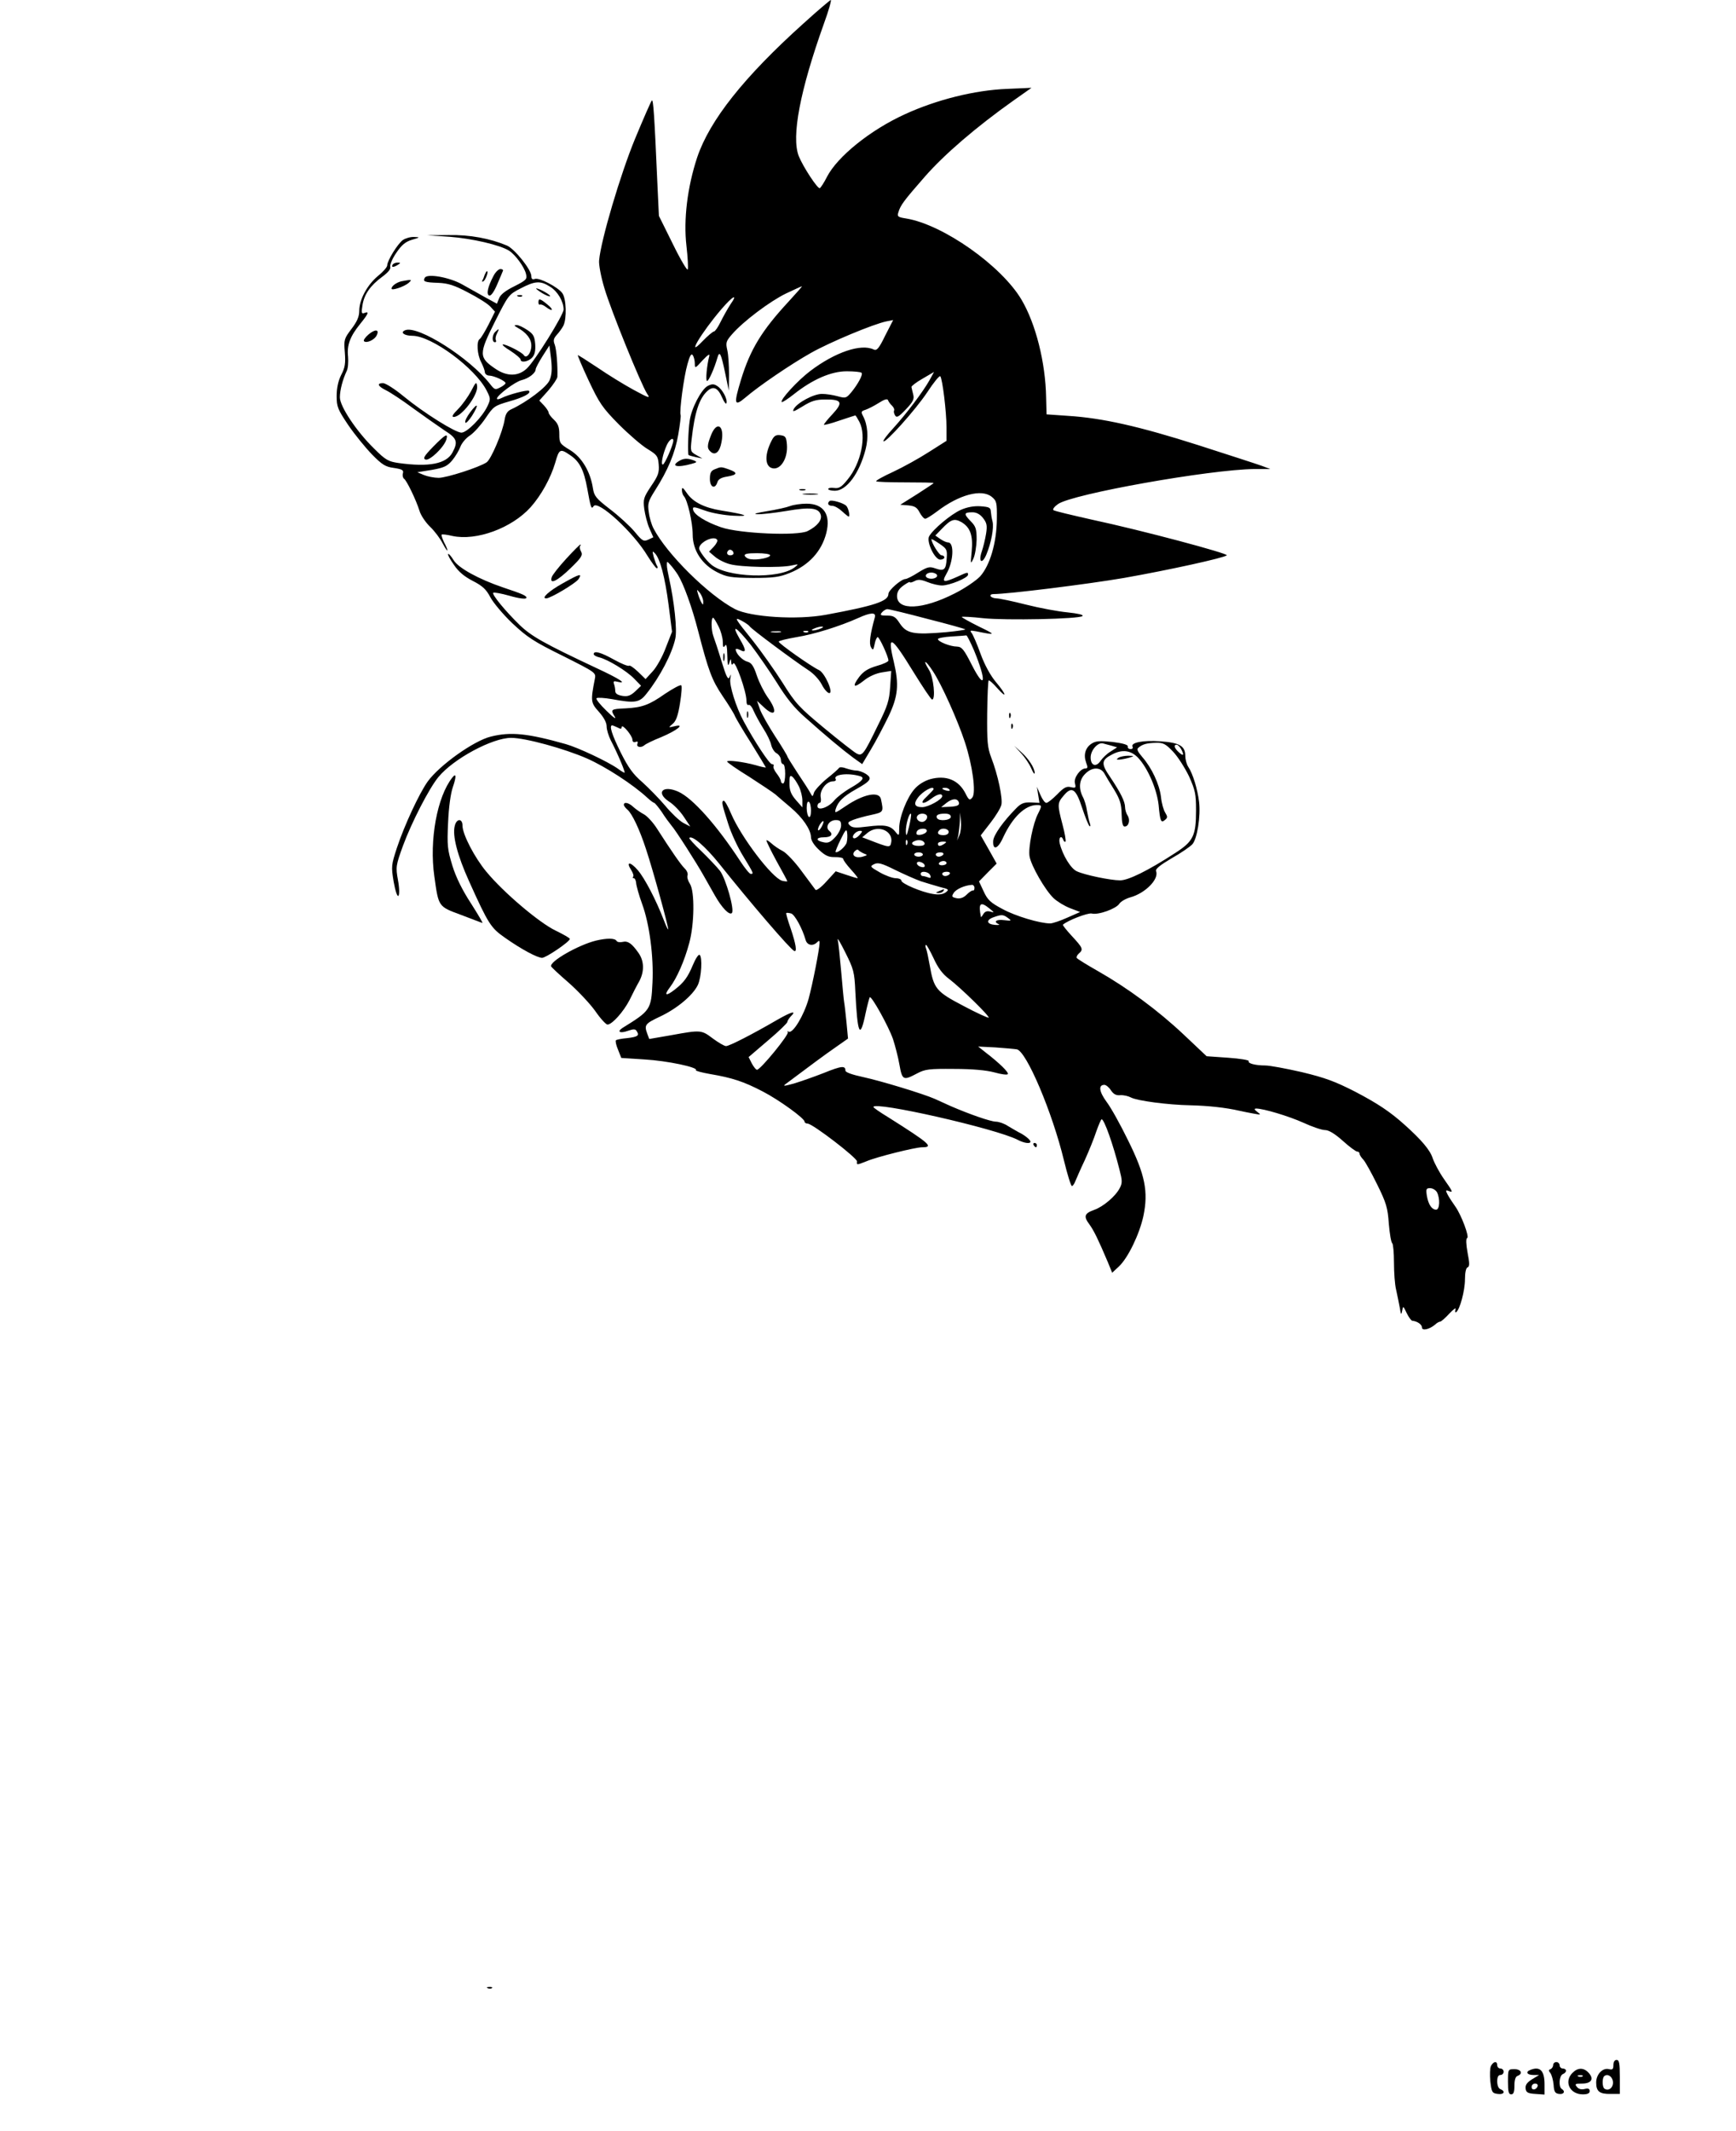 <?xml version="1.0" standalone="no"?>
<!DOCTYPE svg PUBLIC "-//W3C//DTD SVG 20010904//EN"
 "http://www.w3.org/TR/2001/REC-SVG-20010904/DTD/svg10.dtd">
<svg version="1.0" xmlns="http://www.w3.org/2000/svg"
 width="807pt" height="990pt" viewBox="0 0 807 990"
 preserveAspectRatio="xMidYMid meet">

<g transform="translate(0,990) scale(0.1,-0.1)"
fill="#000000" stroke="none">
<path d="M3735 9791 c-277 -249 -436 -450 -494 -622 -46 -139 -64 -290 -50
-411 6 -53 9 -103 6 -110 -2 -7 -34 46 -69 118 l-65 131 -7 149 c-14 319 -19
395 -26 387 -4 -4 -39 -84 -78 -178 -67 -162 -159 -471 -167 -565 -2 -19 9
-78 25 -130 29 -99 169 -444 198 -489 16 -23 11 -22 -63 18 -44 24 -119 70
-167 103 -48 32 -89 58 -92 58 -2 0 20 -53 50 -117 50 -106 64 -127 140 -204
47 -47 107 -99 134 -115 44 -27 49 -33 52 -72 3 -37 -2 -52 -35 -100 -35 -53
-38 -61 -32 -107 4 -27 14 -68 24 -90 l18 -41 -23 -11 c-22 -10 -28 -7 -64 37
-22 26 -73 73 -114 104 -66 51 -74 61 -80 99 -12 77 -52 143 -106 176 -48 29
-50 33 -50 74 0 33 -6 49 -25 67 -14 13 -25 28 -25 34 0 5 -10 20 -21 32 l-22
23 42 47 c22 26 41 54 42 63 2 49 -4 127 -12 149 -8 20 -6 29 9 46 11 12 25
31 31 43 16 32 14 125 -5 151 -20 28 -108 74 -128 66 -11 -4 -16 0 -16 13 0
30 -77 126 -113 142 -78 33 -173 51 -272 49 l-100 -1 105 -7 c104 -8 235 -38
277 -65 30 -20 70 -75 78 -107 6 -25 3 -29 -54 -58 -41 -20 -65 -39 -71 -56
l-10 -25 -55 30 c-30 17 -79 44 -107 60 -59 33 -161 51 -173 31 -11 -18 -1
-22 62 -24 46 -2 75 -11 139 -45 45 -23 91 -52 103 -65 l22 -24 -30 -60 c-17
-33 -35 -63 -41 -67 -16 -10 -12 -73 7 -108 9 -18 17 -39 17 -47 1 -8 10 -15
21 -15 23 -1 75 -25 75 -35 0 -4 -11 -13 -25 -20 -23 -12 -26 -11 -47 16 -95
121 -334 273 -394 250 -26 -10 -5 -26 33 -26 89 0 291 -149 345 -254 19 -37
19 -41 4 -73 -24 -51 -95 -123 -121 -123 -28 0 -174 91 -269 169 -41 34 -84
61 -95 61 -31 0 -25 -14 13 -33 19 -9 77 -47 128 -85 51 -37 117 -83 145 -102
57 -36 63 -52 37 -101 -28 -54 -109 -70 -252 -50 -47 7 -60 14 -113 67 -82 80
-159 196 -159 238 0 33 13 83 32 123 6 12 8 42 6 66 -6 53 9 94 57 153 38 47
43 59 19 50 -13 -5 -15 0 -9 36 8 51 37 92 93 133 27 20 40 36 36 46 -2 9 10
38 28 64 25 37 43 52 73 61 38 11 39 12 10 13 -17 1 -40 -6 -52 -14 -24 -17
-73 -96 -73 -118 0 -8 -19 -30 -43 -49 -50 -42 -87 -110 -87 -162 0 -27 -10
-50 -36 -84 -34 -45 -36 -50 -31 -109 4 -51 1 -71 -17 -105 -14 -28 -21 -62
-21 -98 0 -50 5 -62 54 -135 30 -44 80 -105 110 -136 47 -48 63 -58 102 -63
39 -6 46 -10 42 -25 -3 -10 0 -21 5 -25 12 -7 56 -98 72 -149 6 -21 29 -55 50
-75 21 -20 47 -55 58 -77 12 -22 21 -36 22 -32 0 4 -7 22 -16 38 -8 17 -13 33
-11 35 2 3 25 0 50 -6 111 -24 276 36 364 134 49 55 93 135 114 206 18 64 23
67 67 37 46 -30 66 -69 82 -157 16 -89 19 -98 29 -82 19 32 186 -121 252 -232
19 -30 38 -56 42 -56 5 0 5 5 2 10 -4 6 -11 25 -16 42 -7 28 -7 30 5 18 25
-26 47 -111 64 -240 l16 -125 -29 -74 c-15 -41 -43 -91 -61 -110 l-33 -36 -35
34 c-20 19 -39 32 -42 28 -4 -3 -35 9 -69 28 -61 34 -95 44 -95 26 0 -5 12
-12 26 -15 42 -11 127 -63 162 -99 l32 -33 -27 -26 c-22 -20 -35 -25 -60 -21
-23 4 -33 11 -33 23 0 10 -3 25 -6 33 -4 12 0 14 15 10 51 -13 12 13 -96 63
-243 114 -303 148 -357 200 -67 65 -131 143 -123 150 3 3 37 -3 76 -14 41 -12
73 -16 77 -11 6 10 -15 19 -108 50 -112 38 -207 90 -229 126 -12 19 -23 32
-26 29 -3 -2 9 -25 27 -50 21 -32 49 -55 88 -75 45 -23 62 -39 81 -75 13 -25
59 -80 102 -121 69 -65 99 -85 235 -152 155 -78 155 -78 149 -108 -20 -102
-19 -110 19 -152 23 -26 36 -50 36 -68 0 -15 9 -44 19 -64 30 -57 70 -151 64
-151 -2 0 -17 8 -31 19 -47 33 -185 98 -242 114 -177 50 -256 58 -348 35 -79
-19 -239 -133 -294 -209 -39 -55 -107 -200 -143 -308 -26 -80 -27 -86 -15
-158 8 -44 17 -70 22 -65 5 5 5 35 -2 73 -11 61 -10 68 23 159 40 109 122 268
165 320 70 85 251 182 338 182 66 0 248 -50 353 -96 86 -38 213 -120 281 -183
14 -13 28 -23 31 -23 3 0 19 -19 35 -42 15 -24 36 -52 45 -63 19 -21 117 -174
151 -235 11 -19 34 -60 51 -90 33 -58 67 -93 79 -82 14 13 -28 160 -55 196
-15 19 -54 60 -87 92 -33 31 -58 59 -56 61 13 14 74 -39 138 -118 145 -182
333 -401 350 -407 14 -6 8 31 -16 103 -14 39 -23 72 -21 73 2 2 12 1 23 -2 17
-6 52 -70 67 -123 7 -25 34 -30 53 -11 9 9 12 9 12 -2 -1 -32 -32 -189 -51
-260 -22 -78 -74 -164 -93 -153 -6 3 -8 3 -4 -2 9 -9 -127 -175 -143 -175 -5
0 -15 13 -24 29 l-15 30 90 77 c50 42 90 81 90 86 0 5 7 16 15 25 31 30 6 24
-62 -15 -117 -68 -223 -122 -238 -122 -8 0 -35 16 -61 35 -53 40 -55 41 -192
16 l-104 -18 -9 24 c-15 41 -11 47 59 80 79 37 153 99 176 147 17 36 22 131 8
140 -5 3 -19 -18 -31 -47 -24 -57 -41 -81 -85 -115 -41 -32 -51 -27 -22 11 32
42 68 123 90 206 24 87 26 240 3 275 -9 14 -14 31 -11 39 3 8 -3 23 -14 33
-18 18 -61 80 -129 186 -18 28 -45 57 -60 65 -15 8 -37 23 -49 34 -21 20 -44
25 -44 10 0 -5 7 -14 16 -22 22 -18 57 -92 87 -184 33 -99 107 -369 103 -373
-2 -1 -11 19 -21 45 -35 91 -88 193 -120 230 -35 41 -57 41 -31 1 9 -14 13
-28 9 -31 -3 -4 -2 -7 3 -7 5 0 10 -10 11 -22 1 -13 13 -57 28 -98 34 -92 54
-245 48 -365 -6 -126 -9 -130 -140 -211 -27 -18 -10 -26 26 -13 26 9 35 9 41
-2 13 -20 5 -26 -45 -32 -25 -2 -49 -7 -52 -10 -3 -4 1 -23 10 -44 l15 -38
108 -7 c105 -6 252 -37 239 -50 -3 -3 27 -11 67 -18 100 -17 154 -34 244 -81
77 -40 194 -125 194 -140 0 -5 7 -9 14 -9 23 0 231 -160 230 -176 -2 -17 -2
-17 44 1 46 20 227 65 258 65 56 0 37 17 -158 140 -38 23 -68 44 -68 47 0 29
569 -100 670 -152 30 -16 60 -20 60 -9 0 9 -29 32 -55 44 -11 6 -33 19 -50 29
-16 11 -42 20 -56 20 -26 1 -121 34 -209 72 -25 11 -58 26 -75 34 -55 24 -249
83 -332 101 -51 11 -83 22 -83 30 0 24 -17 23 -101 -11 -46 -18 -109 -40 -139
-49 -48 -13 -53 -13 -35 0 104 78 182 136 230 169 l57 40 -7 75 c-4 41 -9 84
-11 94 -2 11 -8 76 -14 145 -6 69 -13 135 -16 146 -2 11 14 -17 36 -61 38 -76
42 -90 46 -180 10 -202 22 -227 48 -100 8 37 17 70 19 73 8 8 87 -134 108
-194 10 -31 24 -84 30 -119 13 -73 18 -75 82 -41 38 20 56 22 172 21 86 0 149
-6 187 -16 32 -9 60 -13 63 -8 5 8 -40 52 -104 101 l-34 27 79 -4 c43 -3 89
-7 101 -9 45 -10 165 -293 219 -517 16 -65 32 -118 37 -118 4 0 11 10 16 23 5
12 24 56 44 98 19 42 43 101 53 132 11 31 22 57 25 57 12 0 53 -115 83 -234
13 -50 14 -62 1 -86 -19 -37 -76 -86 -119 -101 -45 -16 -50 -30 -22 -67 21
-29 41 -70 86 -176 l20 -49 31 29 c43 40 96 151 114 234 24 114 8 193 -71 352
-35 72 -80 153 -100 179 -35 48 -39 79 -10 79 7 0 21 -11 30 -25 12 -18 24
-25 44 -23 15 1 37 -4 50 -11 29 -15 170 -34 277 -36 83 -2 164 -11 225 -25
19 -4 51 -11 70 -14 32 -6 33 -5 15 8 -14 11 -16 15 -6 16 34 0 151 -35 220
-66 41 -19 86 -34 100 -34 18 0 46 -17 83 -50 31 -28 61 -50 67 -50 6 0 11 -4
11 -10 0 -5 8 -18 18 -28 9 -10 38 -62 64 -115 42 -85 49 -108 54 -182 4 -47
11 -88 16 -91 4 -3 8 -43 8 -89 0 -47 4 -104 10 -127 5 -24 13 -61 17 -83 5
-33 7 -36 11 -15 4 24 5 24 21 -10 9 -19 21 -35 26 -36 23 -2 45 -17 45 -31 0
-17 35 -9 61 13 8 8 19 14 24 14 4 0 24 17 43 38 19 20 32 29 28 19 -3 -10 -2
-16 3 -13 17 11 41 100 41 152 0 32 5 54 12 56 10 4 10 18 0 69 -7 38 -8 65
-2 67 12 4 -27 108 -55 147 -12 17 -28 41 -35 54 -11 21 -10 23 4 18 22 -9 21
-5 -22 56 -21 30 -44 73 -52 96 -12 38 -52 85 -130 155 -68 61 -125 99 -230
154 -94 48 -140 65 -248 91 -74 17 -150 31 -170 31 -47 0 -83 10 -77 20 3 5
-40 12 -96 16 l-100 7 -107 101 c-119 112 -260 216 -399 295 -51 29 -95 56
-98 61 -2 4 2 13 10 20 22 19 19 26 -32 81 -25 27 -44 51 -42 53 22 20 116 56
134 52 30 -8 113 22 128 45 7 11 30 24 51 30 70 19 135 85 120 122 -4 10 19
28 73 60 43 24 86 54 96 65 22 25 39 129 31 197 -7 58 -29 131 -50 162 -8 12
-14 35 -14 51 0 46 -27 62 -116 68 -80 6 -141 -6 -129 -26 3 -5 -1 -10 -9 -10
-9 0 -15 5 -13 12 1 8 -23 15 -71 21 -60 6 -78 5 -98 -8 -29 -19 -38 -52 -25
-88 8 -21 8 -27 -3 -27 -24 0 -56 -44 -49 -69 5 -21 4 -23 -19 -18 -20 5 -32
-1 -63 -33 -22 -22 -44 -40 -51 -40 -7 0 -19 17 -28 38 l-16 37 6 -37 6 -38
-40 2 c-32 1 -46 -4 -69 -28 -60 -61 -104 -123 -106 -150 -3 -47 22 -39 46 15
44 95 103 151 157 151 24 0 24 -3 6 -39 -24 -45 -47 -161 -40 -200 8 -44 72
-156 112 -194 16 -15 50 -36 76 -46 l47 -18 -59 -26 c-33 -15 -69 -27 -80 -27
-48 0 -162 34 -222 67 -55 29 -69 42 -87 81 l-22 47 41 42 41 41 -37 66 -37
65 45 58 c25 32 48 70 51 84 7 29 -16 139 -47 219 -18 48 -20 74 -19 205 1 82
4 152 7 154 2 2 20 -13 39 -35 49 -55 44 -31 -6 28 -25 30 -52 79 -71 131 -16
45 -35 88 -41 96 -10 12 -7 13 21 8 93 -19 94 -17 13 22 -46 23 -82 43 -80 45
2 2 47 0 99 -6 106 -11 448 -4 462 10 6 6 -22 12 -69 17 -43 4 -130 20 -193
36 -63 16 -125 29 -137 29 -12 0 -25 5 -28 10 -3 6 3 10 13 10 68 0 438 46
607 75 210 37 464 93 478 105 10 8 -394 116 -628 166 -93 21 -174 40 -178 44
-5 4 5 17 21 28 65 47 707 161 914 163 l73 0 -40 15 c-22 8 -155 51 -295 96
-273 87 -445 126 -605 136 l-100 7 -2 79 c-3 162 -48 341 -114 453 -93 158
-365 350 -537 378 -38 6 -42 9 -36 28 10 34 25 54 123 166 91 104 239 231 411
353 l85 60 -115 -5 c-149 -6 -326 -50 -474 -118 -160 -73 -313 -196 -362 -291
-13 -26 -28 -49 -33 -52 -9 -6 -78 99 -98 149 -35 90 6 305 117 615 22 60 36
110 32 110 -4 -1 -61 -49 -127 -109z m-1178 -1223 c35 -21 63 -69 63 -106 0
-25 -134 -240 -171 -274 -39 -37 -92 -38 -145 -2 -79 53 -79 69 -3 220 62 123
64 126 119 154 67 35 92 37 137 8z m1109 -69 c-125 -135 -178 -222 -221 -362
-35 -115 -32 -128 20 -84 63 54 210 154 304 207 86 49 292 135 352 147 l31 6
-37 -72 c-29 -60 -39 -71 -53 -65 -59 29 -180 -12 -296 -100 -58 -44 -141
-134 -132 -144 3 -2 28 14 57 37 86 68 172 106 245 106 34 0 65 -3 69 -7 8 -7
-16 -52 -48 -91 -23 -27 -26 -28 -63 -18 -21 6 -54 11 -73 11 -39 0 -115 -41
-131 -70 -8 -16 0 -13 41 12 40 25 62 32 104 32 78 1 86 -13 36 -67 -23 -24
-41 -47 -41 -50 0 -3 32 5 72 19 39 13 73 24 74 24 2 0 10 -13 19 -30 34 -65
8 -192 -55 -268 -28 -35 -40 -42 -62 -39 -16 2 -28 0 -28 -5 0 -4 14 -8 31 -8
54 0 114 80 143 193 14 55 10 113 -12 154 -10 19 -9 23 11 29 12 4 40 18 62
32 25 16 40 21 43 13 2 -6 10 -18 19 -26 8 -8 12 -18 9 -23 -2 -4 0 -14 5 -22
7 -12 17 -7 50 28 34 36 40 48 34 70 -4 15 -7 30 -8 34 -1 4 22 22 52 39 l53
31 -22 -40 c-30 -53 -107 -155 -168 -222 -28 -30 -48 -57 -45 -60 9 -10 149
146 203 227 30 46 57 79 61 75 10 -11 29 -166 29 -238 l0 -62 -82 -52 c-45
-29 -119 -70 -166 -92 -46 -21 -82 -41 -79 -44 2 -3 64 -5 136 -5 72 0 131 -1
131 -3 0 -2 -35 -25 -77 -52 l-78 -49 38 -3 c29 -3 40 -9 52 -33 9 -16 20 -29
26 -29 6 0 31 16 55 34 102 78 207 106 254 68 23 -19 25 -26 24 -104 -1 -109
-32 -215 -78 -266 -19 -20 -72 -56 -118 -79 -149 -76 -268 -81 -268 -12 0 19
9 34 30 49 17 12 30 19 30 15 0 -3 9 -1 21 5 16 9 30 8 60 -4 22 -9 52 -16 68
-16 35 0 121 35 121 50 0 13 -1 13 -51 -10 -63 -28 -72 -26 -50 13 34 58 38
147 8 147 -7 0 -23 7 -36 16 l-23 16 29 30 c44 46 59 51 93 32 41 -25 54 -62
47 -137 -6 -59 -5 -60 8 -32 8 17 14 56 15 88 0 51 -4 62 -29 87 -32 33 -30
40 10 40 18 0 35 -9 49 -27 17 -22 20 -34 14 -72 -4 -25 -13 -63 -20 -83 -17
-49 1 -62 21 -15 23 55 36 125 29 154 -4 14 -7 35 -8 47 -1 18 -8 21 -48 24
-31 2 -63 -4 -92 -17 -45 -20 -129 -90 -147 -123 -13 -25 26 -108 52 -108 10
0 19 5 19 10 0 6 -6 10 -13 10 -11 0 -47 58 -47 75 0 2 17 -7 37 -21 34 -23
37 -28 34 -67 -3 -54 -12 -62 -52 -48 -28 10 -37 8 -81 -19 -26 -17 -53 -30
-59 -30 -19 0 -79 -52 -79 -69 0 -34 -63 -55 -290 -97 -135 -25 -350 -11 -423
26 -124 65 -318 257 -379 375 -9 17 -19 50 -22 75 -6 40 -3 51 28 100 62 97
94 175 109 261 8 46 13 87 11 91 -7 12 15 179 32 237 11 40 18 51 25 40 5 -8
9 -25 9 -38 0 -24 2 -23 36 15 25 26 35 33 31 19 -11 -42 -18 -115 -10 -115 8
0 34 59 48 108 10 35 17 20 36 -71 l17 -82 1 75 c0 41 -3 92 -8 113 -8 35 -6
42 22 74 52 60 177 154 252 190 38 18 71 33 73 33 2 0 -26 -32 -62 -71z m-271
-14 c-13 -20 -33 -56 -45 -80 -12 -25 -26 -45 -31 -45 -5 0 -30 -21 -55 -47
-76 -80 -5 40 89 150 54 63 80 76 42 22z m-840 -351 c-13 -32 -106 -102 -177
-135 -19 -8 -28 -22 -32 -48 -9 -58 -63 -185 -84 -199 -34 -23 -186 -72 -223
-72 -20 0 -51 6 -68 13 l-31 13 68 11 c56 10 71 17 94 44 15 18 32 47 38 63 6
17 26 41 45 53 19 13 51 49 72 80 37 55 41 58 110 78 67 19 103 38 92 49 -6 7
-98 -18 -127 -33 -12 -6 -22 -8 -22 -3 0 15 85 79 115 86 33 8 65 33 65 50 0
6 15 34 32 61 l32 50 8 -64 c5 -46 3 -73 -7 -97z m575 -281 c0 -19 -39 -108
-48 -111 -12 -4 -1 49 18 91 12 25 30 37 30 20z m21 -623 c27 -43 66 -151 94
-260 49 -189 64 -229 115 -305 28 -41 54 -83 57 -93 4 -9 37 -66 75 -125 37
-60 68 -111 68 -112 0 -2 -21 2 -47 10 -58 16 -133 25 -133 17 0 -4 46 -36
103 -71 56 -36 111 -73 122 -82 11 -10 43 -37 70 -60 57 -48 94 -103 95 -138
0 -15 14 -38 38 -60 29 -27 45 -34 75 -33 20 0 37 -3 37 -9 0 -5 16 -27 36
-49 20 -22 34 -40 31 -40 -4 0 -28 7 -54 16 l-48 16 -43 -47 c-24 -27 -47 -44
-51 -39 -4 5 -33 44 -64 86 -31 43 -71 85 -88 94 -18 9 -41 25 -52 35 -11 10
-22 17 -24 15 -2 -2 19 -45 46 -95 28 -50 51 -93 51 -95 0 -2 -11 -1 -24 2
-47 13 -191 203 -237 311 -15 36 -31 64 -36 61 -9 -6 -8 -13 23 -110 13 -41
44 -108 69 -148 49 -81 50 -82 35 -82 -6 0 -27 26 -48 58 -110 168 -222 294
-289 324 -72 32 -106 -4 -43 -46 21 -13 52 -45 69 -71 l30 -45 -33 17 c-18 10
-56 46 -84 80 -28 33 -76 82 -106 109 -43 37 -65 67 -101 139 -41 83 -54 125
-39 125 3 0 14 -5 25 -10 14 -8 19 -7 19 2 1 18 50 -40 50 -59 0 -9 6 -13 14
-10 10 4 13 1 9 -9 -6 -15 17 -20 33 -6 5 5 39 22 77 37 74 31 115 64 63 51
-30 -7 -30 -7 -9 11 16 13 25 39 34 95 7 43 10 81 6 84 -4 4 -37 -14 -75 -39
-75 -53 -108 -64 -184 -68 -68 -3 -71 -5 -51 -37 10 -17 -4 -7 -37 25 -30 29
-51 55 -47 59 4 4 36 2 71 -4 108 -20 129 -17 162 26 61 76 118 185 133 254
10 41 -5 175 -29 283 -5 22 -10 49 -10 59 0 20 0 20 18 0 9 -10 24 -30 33 -44z
m1204 0 c8 -13 -20 -24 -41 -16 -20 8 -9 26 16 26 10 0 22 -5 25 -10z m-1086
-125 c0 -16 -1 -17 -8 -5 -5 8 -12 26 -16 40 -7 24 -7 24 9 5 8 -11 15 -29 15
-40z m1041 -80 c95 -24 174 -46 177 -49 3 -2 -37 -8 -89 -13 -152 -13 -184 -7
-216 42 -19 29 -28 35 -58 35 -31 0 -35 2 -24 15 7 8 18 15 25 15 8 0 91 -20
185 -45z m-243 8 c-22 -80 -28 -123 -18 -140 9 -16 11 -14 17 15 3 17 10 32
14 32 8 0 50 -91 50 -109 0 -5 -25 -17 -55 -25 -40 -12 -61 -25 -81 -51 -35
-47 -25 -54 23 -16 22 18 56 33 82 37 l44 7 -5 -74 c-4 -64 -12 -89 -57 -179
-66 -136 -73 -145 -100 -130 -11 6 -78 58 -148 116 -117 97 -134 114 -195 212
-37 58 -98 144 -135 191 -90 112 -92 116 -55 97 17 -9 34 -21 37 -26 7 -12
205 -159 272 -203 24 -15 51 -44 63 -67 11 -22 27 -40 35 -40 21 0 -21 95 -48
107 -35 16 -187 123 -187 132 0 4 37 13 83 21 81 13 200 50 287 89 57 26 83
27 77 4z m-727 -43 c11 -21 20 -54 20 -72 0 -25 3 -29 10 -18 7 11 10 -2 11
-45 1 -45 3 -54 9 -35 7 21 8 22 9 5 1 -15 4 -16 10 -7 9 15 61 -131 61 -173
0 -15 4 -23 10 -20 5 3 16 -9 23 -27 8 -18 28 -55 45 -82 17 -26 34 -61 37
-77 4 -16 15 -34 26 -39 10 -6 19 -20 19 -30 0 -11 5 -20 10 -20 6 0 10 -20
10 -45 0 -25 -4 -45 -10 -45 -5 0 -10 5 -10 11 0 6 -9 22 -20 36 -11 14 -17
29 -14 34 3 5 -1 9 -8 9 -11 0 -80 104 -131 199 -35 64 -68 169 -62 198 4 22
3 24 -3 8 -7 -16 -15 -2 -37 70 -15 50 -33 104 -39 120 -10 27 -11 85 -1 85 3
0 14 -18 25 -40z m475 -10 c-11 -5 -27 -9 -35 -9 -9 0 -8 4 5 9 11 5 27 9 35
9 9 0 8 -4 -5 -9z m-325 -76 c32 -42 87 -121 121 -175 44 -71 81 -118 133
-163 94 -84 172 -149 222 -186 l42 -30 41 69 c23 38 59 107 81 152 45 94 50
148 25 254 -32 132 -13 123 90 -45 44 -71 83 -130 88 -130 17 0 7 103 -14 137
-33 53 -17 48 18 -6 40 -60 116 -230 148 -328 36 -108 53 -236 35 -258 -12
-15 -16 -13 -32 19 -32 63 -91 86 -164 66 -27 -8 -55 -25 -73 -46 -35 -39 -71
-131 -71 -182 0 -37 -1 -37 -18 -16 -23 29 -50 34 -129 24 -54 -7 -71 -6 -82
5 -13 12 -10 16 15 26 16 6 54 17 84 23 58 13 58 13 45 74 -9 38 -83 22 -165
-34 -49 -33 -51 -34 -45 -12 11 34 34 57 92 90 72 40 79 52 49 72 -14 9 -34
16 -45 16 -11 0 -32 5 -47 10 -15 6 -30 7 -33 3 -3 -5 -29 -28 -58 -51 -29
-24 -55 -53 -59 -64 -6 -21 -7 -21 -17 -2 -5 10 -32 52 -59 92 -26 40 -48 75
-48 78 0 3 -25 45 -56 92 -31 48 -63 104 -71 126 l-14 40 29 -27 c56 -54 70
-25 21 43 -17 24 -40 69 -51 102 -15 45 -25 59 -44 64 -23 6 -54 38 -54 57 0
4 8 3 19 -2 31 -17 31 -2 0 50 -42 73 -18 59 51 -27z m138 59 c-10 -2 -28 -2
-40 0 -13 2 -5 4 17 4 22 1 32 -1 23 -4z m129 1 c-3 -3 -12 -4 -19 -1 -8 3 -5
6 6 6 11 1 17 -2 13 -5z m771 -86 c60 -146 52 -190 -11 -66 -36 71 -46 83 -68
84 -31 0 -89 23 -89 35 0 4 28 10 63 12 34 2 65 4 69 5 3 1 19 -31 36 -70z
m641 -443 l24 -7 -31 -20 c-17 -10 -37 -30 -46 -43 -21 -31 -46 -22 -46 16 0
34 34 72 58 65 9 -2 28 -8 41 -11z m284 -27 c22 -23 55 -75 74 -114 29 -65 33
-82 33 -159 0 -118 -13 -144 -97 -198 -126 -82 -218 -127 -256 -127 -44 0
-165 25 -201 42 -28 12 -67 76 -80 131 -6 26 8 39 17 15 2 -7 7 -11 10 -8 3 3
-3 39 -14 80 -24 92 -24 99 5 133 38 46 57 34 86 -55 14 -42 29 -80 34 -85 5
-5 6 0 3 10 -4 10 -10 37 -14 60 -3 22 -12 52 -20 66 -20 40 -16 79 12 106 31
32 70 32 88 3 7 -13 28 -48 47 -78 27 -45 33 -66 34 -112 1 -40 5 -58 14 -58
19 0 27 30 14 51 -7 10 -12 28 -12 39 0 26 -21 68 -70 141 -42 61 -41 78 10
104 47 25 88 19 121 -16 45 -48 87 -146 95 -219 7 -77 11 -85 30 -69 12 10 12
15 1 33 -8 12 -17 44 -20 73 -7 59 -43 136 -87 186 -23 27 -27 37 -17 44 19
16 39 21 81 22 33 1 45 -5 79 -41z m37 13 c16 -30 12 -36 -10 -16 -21 19 -26
35 -10 35 5 0 14 -9 20 -19z m-1492 -127 c24 -7 11 -23 -43 -54 -30 -17 -65
-44 -77 -59 -27 -33 -78 -50 -78 -26 0 8 5 15 10 15 6 0 8 12 5 27 -5 32 27
73 57 73 11 0 16 5 13 10 -14 22 57 31 113 14z m-284 -48 c9 -19 16 -48 16
-65 l0 -32 -30 34 c-23 27 -30 44 -30 77 0 35 2 40 14 31 8 -7 21 -27 30 -45z
m626 -12 c0 -3 -15 -18 -32 -35 -37 -33 -18 -40 22 -9 27 21 50 26 50 11 0
-15 -65 -51 -93 -51 -35 0 -42 15 -20 44 22 30 73 58 73 40z m74 -3 c4 -5 -3
-7 -14 -4 -23 6 -26 13 -6 13 8 0 17 -4 20 -9z m44 -61 c2 -11 -9 -16 -40 -18
l-43 -2 25 20 c28 22 53 22 58 0z m-688 -36 c0 -21 -4 -33 -10 -29 -5 3 -10
22 -10 41 0 21 4 33 10 29 6 -3 10 -22 10 -41z m456 -74 c-11 -45 -14 -49 -15
-23 -1 31 16 90 24 82 2 -3 -2 -29 -9 -59z m84 45 c0 -9 -7 -18 -16 -22 -18
-7 -39 11 -30 26 11 17 46 13 46 -4z m110 0 c0 -16 -55 -22 -64 -6 -8 13 5 21
36 21 18 0 28 -5 28 -15z m40 -85 l-11 -25 6 25 c2 14 6 43 7 65 l1 40 4 -40
c2 -23 -1 -52 -7 -65z m-640 40 c-6 -12 -14 -20 -17 -17 -2 3 1 14 8 26 17 26
24 19 9 -9z m90 5 c0 -14 -12 -38 -27 -54 -22 -24 -34 -29 -55 -24 -37 7 -36
23 1 23 35 0 46 13 26 30 -21 17 -1 50 30 50 20 0 25 -5 25 -25z m26 -79 c-5
-19 -43 -52 -52 -44 -1 2 9 28 24 58 22 46 28 51 30 31 2 -12 1 -33 -2 -45z
m193 45 c12 -12 17 -28 14 -44 -5 -27 -8 -26 -111 14 l-24 9 24 20 c29 25 73
25 97 1z m179 7 c-5 -15 -48 -24 -48 -10 0 14 12 22 33 22 10 0 17 -5 15 -12z
m102 -3 c0 -9 -9 -15 -25 -15 -24 0 -32 10 -18 23 12 13 43 7 43 -8z m-415
-15 c-10 -11 -22 -17 -27 -14 -12 8 11 34 30 34 13 0 12 -3 -3 -20z m222 -42
c-3 -8 -6 -5 -6 6 -1 11 2 17 5 13 3 -3 4 -12 1 -19z m81 5 c2 -9 -7 -13 -27
-13 -31 0 -42 14 -18 23 19 8 40 3 45 -10z m92 -3 c-19 -13 -30 -13 -30 0 0 6
10 10 23 10 18 0 19 -2 7 -10z m-375 -45 c19 -7 19 -8 -5 -15 -32 -9 -54 6
-37 25 7 7 14 10 17 6 3 -4 14 -11 25 -16z m275 -5 c0 -5 -9 -10 -20 -10 -11
0 -20 5 -20 10 0 6 9 10 20 10 11 0 20 -4 20 -10z m95 0 c-3 -5 -13 -10 -21
-10 -8 0 -14 5 -14 10 0 6 9 10 21 10 11 0 17 -4 14 -10z m-105 -124 c25 -8
65 -20 90 -27 41 -10 43 -12 26 -25 -13 -9 -33 -12 -60 -7 -51 8 -146 48 -146
62 0 6 -12 11 -26 11 -14 0 -48 12 -74 27 -46 26 -47 28 -27 38 18 9 35 5 97
-26 41 -20 95 -44 120 -53z m18 75 c3 -8 -3 -12 -14 -9 -23 4 -31 27 -8 24 10
-2 20 -8 22 -15z m102 9 c0 -5 -9 -10 -21 -10 -11 0 -17 5 -14 10 3 6 13 10
21 10 8 0 14 -4 14 -10z m-76 -56 c5 -12 2 -15 -10 -10 -8 3 -20 6 -25 6 -5 0
-9 5 -9 10 0 16 37 11 44 -6z m91 6 c-3 -5 -13 -10 -21 -10 -8 0 -14 5 -14 10
0 6 9 10 21 10 11 0 17 -4 14 -10z m115 -65 c0 -8 -3 -14 -7 -12 -5 1 -18 -8
-29 -19 -15 -15 -30 -20 -47 -17 -23 5 -24 8 -14 24 11 18 51 36 85 38 6 1 12
-6 12 -14z m70 -96 c23 -19 24 -20 3 -14 -15 4 -25 0 -32 -12 -6 -10 -11 -16
-11 -13 -13 64 -3 74 40 39z m86 -44 c18 -13 16 -14 -18 -10 -36 5 -52 -7 -25
-19 6 -3 -1 -4 -17 -3 -39 3 -44 22 -9 35 39 14 46 14 69 -3z m-346 -187 c20
-44 41 -73 72 -96 54 -41 190 -174 184 -180 -3 -2 -56 22 -118 55 -126 66
-137 79 -156 188 -6 33 -13 68 -17 78 -4 9 -4 17 0 17 3 0 19 -28 35 -62z
m2340 -1087 c15 -29 13 -81 -4 -81 -20 0 -36 24 -43 64 -5 32 -3 36 15 36 12
0 26 -9 32 -19z"/>
<path d="M2519 8539 c18 -11 35 -18 38 -15 5 5 -50 36 -64 36 -4 0 7 -9 26
-21z"/>
<path d="M2408 8523 c7 -3 16 -2 19 1 4 3 -2 6 -13 5 -11 0 -14 -3 -6 -6z"/>
<path d="M2503 8495 c0 -8 3 -12 7 -10 4 2 16 -2 26 -10 33 -25 41 -16 9 10
-35 29 -42 30 -42 10z"/>
<path d="M2405 8378 c43 -24 65 -52 65 -84 0 -34 -23 -63 -35 -44 -8 13 -80
50 -97 50 -7 0 8 -14 35 -30 26 -17 47 -35 47 -40 0 -17 36 -11 54 9 12 13 16
32 14 62 -3 36 -8 47 -37 66 -19 13 -41 23 -50 23 -12 -1 -12 -3 4 -12z"/>
<path d="M2302 8358 c-15 -15 -16 -48 -1 -48 5 0 7 4 4 10 -3 5 -1 19 5 30 12
23 10 26 -8 8z"/>
<path d="M3290 8107 c-29 -15 -76 -103 -84 -162 -7 -46 -10 -155 -5 -159 2 -2
18 -6 34 -10 l30 -6 -28 16 c-27 15 -28 17 -22 72 14 125 35 191 74 226 27 24
48 15 68 -31 9 -21 18 -33 20 -26 6 17 -18 64 -42 79 -16 11 -25 11 -45 1z"/>
<path d="M3306 7880 c-20 -50 -20 -64 -1 -80 21 -17 41 1 49 46 15 76 -21 101
-48 34z"/>
<path d="M3587 7853 c-32 -62 -32 -115 -1 -127 40 -15 78 43 72 110 -3 34 -7
39 -30 42 -21 3 -30 -3 -41 -25z"/>
<path d="M3158 7759 c-43 -25 -10 -33 57 -14 26 7 27 9 10 16 -28 11 -47 10
-67 -2z"/>
<path d="M3323 7720 c-18 -7 -23 -17 -23 -45 0 -39 24 -50 35 -15 4 14 19 22
46 26 47 8 50 18 8 33 -37 13 -37 13 -66 1z"/>
<path d="M3170 7623 c0 -10 4 -23 9 -28 17 -18 41 -123 41 -178 0 -74 43 -140
115 -176 44 -22 63 -25 165 -26 97 0 124 4 171 23 89 36 148 100 170 185 22
87 -12 137 -92 137 -26 0 -60 -5 -76 -11 -15 -6 -64 -17 -108 -24 -49 -8 -66
-13 -45 -14 19 -1 80 6 135 15 110 19 150 15 160 -17 8 -24 -15 -53 -60 -76
-46 -24 -317 -12 -402 17 -73 25 -127 59 -131 82 -3 15 3 15 55 -4 33 -12 91
-22 133 -24 82 -4 62 5 -56 24 -81 13 -133 40 -161 81 -18 26 -23 30 -23 14z
m164 -231 c3 -5 -4 -19 -16 -32 l-22 -23 27 -23 c15 -13 46 -29 70 -35 48 -14
235 -18 287 -6 33 7 34 7 15 -8 -71 -57 -319 -49 -390 13 -23 19 -55 63 -55
74 0 29 70 62 84 40z m76 -63 c0 -5 -7 -9 -15 -9 -15 0 -20 12 -9 23 8 8 24
-1 24 -14z m170 -9 c0 -11 -58 -23 -90 -18 -13 1 -25 9 -28 16 -3 9 13 12 57
12 34 0 61 -4 61 -10z"/>
<path d="M3718 7623 c6 -2 18 -2 25 0 6 3 1 5 -13 5 -14 0 -19 -2 -12 -5z"/>
<path d="M3738 7603 c18 -2 45 -2 60 0 15 2 0 4 -33 4 -33 0 -45 -2 -27 -4z"/>
<path d="M3856 7572 c-12 -11 -6 -22 13 -22 10 0 30 -11 45 -25 15 -14 29 -25
31 -25 8 0 -1 40 -11 50 -14 14 -71 30 -78 22z"/>
<path d="M3362 6845 c0 -16 2 -22 5 -12 2 9 2 23 0 30 -3 6 -5 -1 -5 -18z"/>
<path d="M3472 6580 c0 -14 2 -19 5 -12 2 6 2 18 0 25 -3 6 -5 1 -5 -13z"/>
<path d="M5200 6380 c-12 -8 -11 -10 5 -9 11 1 31 5 45 9 24 8 24 8 -5 9 -16
0 -37 -4 -45 -9z"/>
<path d="M4365 5760 c-16 -7 -17 -9 -3 -9 9 -1 20 4 23 9 7 11 7 11 -20 0z"/>
<path d="M1825 8670 c-8 -13 5 -13 25 0 13 8 13 10 -2 10 -9 0 -20 -4 -23 -10z"/>
<path d="M2294 8618 c-27 -51 -34 -86 -20 -91 8 -3 22 16 37 51 13 31 26 60
27 64 2 4 -3 8 -12 8 -8 0 -23 -14 -32 -32z"/>
<path d="M2253 8623 c-3 -10 -8 -22 -11 -27 -3 -5 0 -6 5 -3 11 7 25 47 17 47
-3 0 -7 -8 -11 -17z"/>
<path d="M1865 8593 c-23 -6 -45 -22 -45 -34 0 -11 61 10 80 27 13 12 13 14 0
13 -8 -1 -24 -4 -35 -6z"/>
<path d="M1713 8346 c-15 -13 -25 -27 -21 -31 11 -11 47 5 58 25 16 30 -5 33
-37 6z"/>
<path d="M2190 8083 c-14 -26 -41 -64 -61 -84 -24 -24 -31 -36 -20 -36 36 -1
114 102 109 143 -3 22 -6 20 -28 -23z"/>
<path d="M2186 7985 c-15 -20 -26 -41 -23 -48 2 -6 16 8 31 31 34 54 28 65 -8
17z"/>
<path d="M2013 7824 c-41 -42 -48 -54 -35 -59 19 -7 86 57 97 93 9 32 -4 25
-62 -34z"/>
<path d="M2632 7304 c-34 -37 -64 -75 -67 -85 -12 -37 25 -19 86 40 53 51 59
62 50 79 -6 10 -7 22 -4 26 3 3 4 6 1 6 -3 0 -33 -30 -66 -66z"/>
<path d="M2616 7190 c-63 -35 -102 -70 -77 -70 20 0 137 70 150 89 19 29 7 26
-73 -19z"/>
<path d="M4691 6574 c0 -11 3 -14 6 -6 3 7 2 16 -1 19 -3 4 -6 -2 -5 -13z"/>
<path d="M4701 6524 c0 -11 3 -14 6 -6 3 7 2 16 -1 19 -3 4 -6 -2 -5 -13z"/>
<path d="M4747 6400 c18 -19 39 -51 47 -70 8 -19 15 -29 16 -22 0 23 -27 66
-62 97 l-33 30 32 -35z"/>
<path d="M2103 6288 c-71 -89 -108 -291 -84 -459 20 -143 18 -140 123 -179 51
-19 96 -37 100 -38 5 -2 -19 38 -52 90 -40 61 -70 121 -87 176 -23 76 -25 93
-20 200 3 72 12 136 22 165 17 49 16 68 -2 45z"/>
<path d="M2114 6063 c-12 -45 13 -139 66 -256 91 -202 102 -218 168 -264 75
-53 150 -93 172 -93 18 0 130 76 129 88 0 4 -30 21 -67 39 -75 36 -241 176
-321 273 -55 66 -111 174 -111 214 0 35 -28 34 -36 -1z"/>
<path d="M2770 5530 c-81 -20 -217 -97 -208 -120 2 -4 38 -38 81 -75 43 -38
99 -97 124 -132 24 -35 50 -63 57 -63 21 0 74 59 102 113 14 29 34 68 45 87
25 46 24 95 -3 133 -31 44 -49 57 -74 51 -12 -3 -25 -1 -28 5 -8 13 -45 13
-96 1z"/>
<path d="M4805 4580 c3 -5 8 -10 11 -10 2 0 4 5 4 10 0 6 -5 10 -11 10 -5 0
-7 -4 -4 -10z"/>
<path d="M2268 663 c7 -3 16 -2 19 1 4 3 -2 6 -13 5 -11 0 -14 -3 -6 -6z"/>
<path d="M7500 306 c0 -19 -4 -23 -20 -19 -30 8 -60 -24 -60 -62 0 -42 16 -54
68 -53 l42 0 0 79 c0 64 -3 79 -15 79 -9 0 -15 -9 -15 -24z m-2 -77 c3 -26
-19 -46 -39 -33 -11 6 -12 48 -2 58 15 14 38 0 41 -25z"/>
<path d="M6931 302 c-5 -10 -6 -42 -3 -72 6 -51 9 -55 35 -58 29 -4 37 12 12
22 -9 3 -15 18 -15 36 0 20 5 30 15 30 8 0 15 7 15 15 0 8 -7 15 -15 15 -8 0
-15 7 -15 15 0 21 -17 19 -29 -3z"/>
<path d="M7220 306 c0 -8 -6 -16 -12 -19 -10 -3 -10 -7 -1 -18 6 -8 13 -32 15
-54 2 -33 7 -41 26 -43 22 -3 30 12 12 23 -16 10 -12 62 5 69 8 3 15 10 15 16
0 5 -7 10 -15 10 -8 0 -15 7 -15 15 0 8 -7 15 -15 15 -8 0 -15 -6 -15 -14z"/>
<path d="M7010 228 c0 -45 3 -58 15 -58 11 0 15 11 15 40 0 27 5 43 15 46 26
10 16 31 -15 31 -30 0 -30 -1 -30 -59z"/>
<path d="M7113 283 c-23 -9 -14 -23 15 -23 l27 0 -33 -20 c-24 -15 -32 -27
-30 -43 2 -18 10 -23 46 -25 l42 -3 0 48 c0 64 -22 85 -67 66z m35 -75 c-6
-18 -28 -21 -28 -4 0 9 7 16 16 16 9 0 14 -5 12 -12z"/>
<path d="M7310 270 c-41 -41 -13 -100 48 -100 22 0 32 5 32 15 0 11 -7 14 -23
10 -15 -4 -28 -1 -36 9 -12 14 -9 16 23 16 44 0 57 22 31 50 -23 25 -50 25
-75 0z m47 -16 c-3 -3 -12 -4 -19 -1 -8 3 -5 6 6 6 11 1 17 -2 13 -5z"/>
</g>
</svg>
